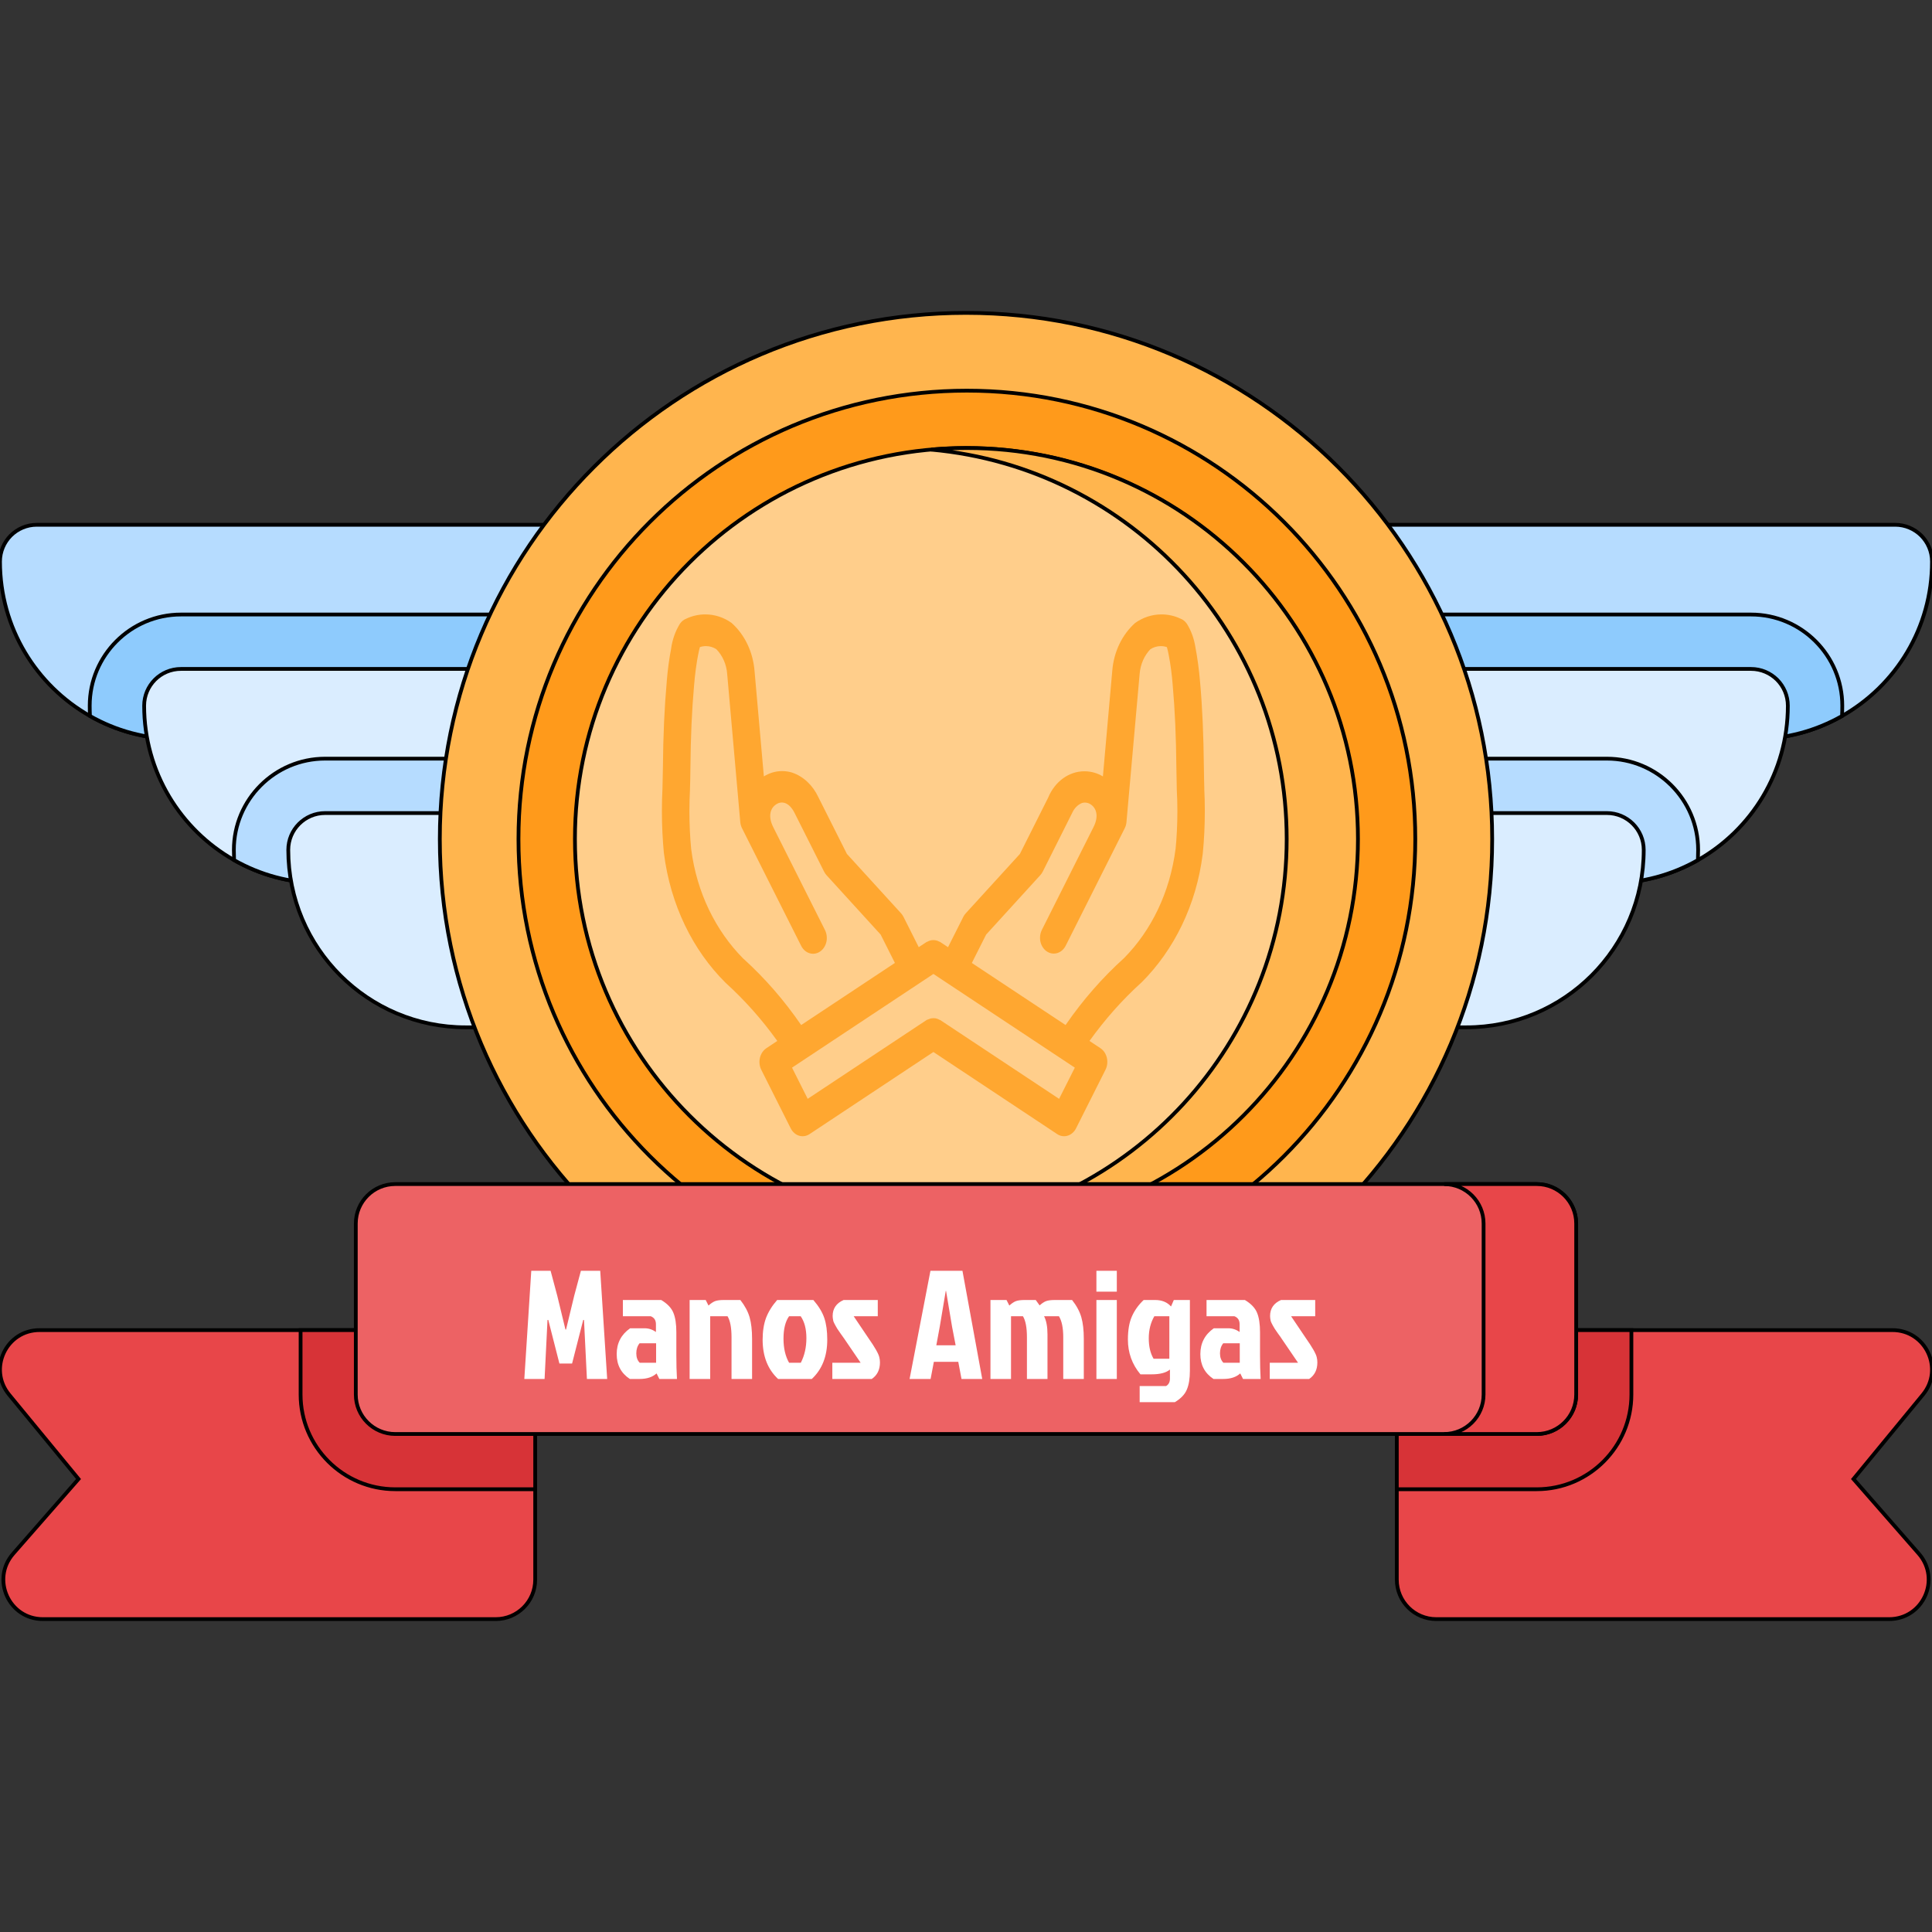 <?xml version="1.0"?>
<svg width="800" height="800" xmlns="http://www.w3.org/2000/svg" xmlns:svg="http://www.w3.org/2000/svg">
 <rect width="100%" height="100%" fill="#333333" stroke="none"/>
 <defs>
  <clipPath id="clip0_0_1">
   <rect fill="white" height="800" id="svg_1" width="800"/>
  </clipPath>
 </defs>
 <g class="layer">
  <title>Layer 1</title>
  <rect fill="none" height="800" id="svg_2" width="800"/>
  <g clip-path="url(#clip0_0_1)" id="svg_3">
   <path d="m800,232.55c0,27.41 -15,51.31 -37.25,63.93c-10.68,6.09 -23.05,9.55 -36.23,9.55l-202.72,0l0,-88.73l260.96,0c4.2,0 8.01,1.71 10.78,4.46c2.75,2.77 4.46,6.58 4.46,10.79z" fill="#B6DCFF" id="svg_4" stroke="black" stroke-width="1.56"/>
   <path d="m762.85,292.23c0,1.42 -0.03,2.84 -0.1,4.25c-10.69,6.09 -23.05,9.55 -36.23,9.55l-202.72,0l0,-51.57l201.27,0c20.83,0 37.78,16.94 37.78,37.77z" fill="#8ECBFD" id="svg_5" stroke="black" stroke-width="1.56"/>
   <path d="m740.31,292.23c0,27.41 -15,51.3 -37.24,63.92c-10.69,6.09 -23.05,9.55 -36.24,9.55l-143.03,0l0,-88.71l201.27,0c4.2,0 8.02,1.71 10.79,4.46c2.75,2.77 4.45,6.58 4.45,10.78z" fill="#DAEDFF" id="svg_6" stroke="black" stroke-width="1.56"/>
   <path d="m703.16,351.92c0,1.42 -0.03,2.83 -0.09,4.23c-10.69,6.09 -23.05,9.55 -36.24,9.55l-143.03,0l0,-51.56l141.58,0c20.83,0 37.78,16.95 37.78,37.78z" fill="#B6DCFF" id="svg_7" stroke="black" stroke-width="1.56"/>
   <path d="m665.38,336.67l-141.58,0l0,88.72l83.35,0c40.58,0 73.48,-32.89 73.48,-73.47c0,-8.42 -6.83,-15.25 -15.25,-15.25z" fill="#DAEDFF" id="svg_8" stroke="black" stroke-width="1.56"/>
   <path d="m276.2,217.3l0,88.73l-202.72,0c-13.18,0 -25.54,-3.46 -36.23,-9.55c-22.25,-12.62 -37.25,-36.52 -37.25,-63.93c0,-4.21 1.71,-8.02 4.46,-10.79c2.77,-2.75 6.58,-4.46 10.78,-4.46l260.96,0z" fill="#B6DCFF" id="svg_9" stroke="black" stroke-width="1.56"/>
   <path d="m276.2,254.46l0,51.57l-202.72,0c-13.18,0 -25.54,-3.46 -36.23,-9.55c-0.07,-1.41 -0.1,-2.83 -0.1,-4.25c0,-20.83 16.95,-37.77 37.78,-37.77l201.27,0z" fill="#8ECBFD" id="svg_10" stroke="black" stroke-width="1.56"/>
   <path d="m276.2,276.99l0,88.71l-143.03,0c-13.19,0 -25.55,-3.46 -36.24,-9.55c-22.24,-12.62 -37.24,-36.51 -37.24,-63.92c0,-4.2 1.7,-8.01 4.46,-10.78c2.76,-2.76 6.58,-4.46 10.78,-4.46l201.27,0l0,0z" fill="#DAEDFF" id="svg_11" stroke="black" stroke-width="1.56"/>
   <path d="m276.2,314.14l0,51.56l-143.03,0c-13.19,0 -25.55,-3.46 -36.24,-9.55c-0.06,-1.4 -0.09,-2.81 -0.09,-4.23c0,-20.83 16.95,-37.78 37.78,-37.78l141.58,0z" fill="#B6DCFF" id="svg_12" stroke="black" stroke-width="1.56"/>
   <path d="m134.62,336.67l141.58,0l0,88.72l-83.35,0c-40.58,0 -73.48,-32.89 -73.48,-73.47c0,-8.42 6.83,-15.25 15.25,-15.25z" fill="#DAEDFF" id="svg_13" stroke="black" stroke-width="1.56"/>
   <path d="m400,565.32c120.33,0 217.88,-97.55 217.88,-217.88c0,-120.33 -97.55,-217.88 -217.88,-217.88c-120.33,0 -217.88,97.55 -217.88,217.88c0,120.33 97.55,217.88 217.88,217.88z" fill="#FFB54E" id="svg_14" stroke="black" stroke-width="1.56"/>
   <path d="m400.37,533.12c102.54,0 185.67,-83.13 185.67,-185.68c0,-102.55 -83.13,-185.68 -185.67,-185.68c-102.55,0 -185.68,83.13 -185.68,185.68c0,102.55 83.13,185.68 185.68,185.68z" fill="#FF9A1B" id="svg_15" stroke="black" stroke-width="1.56"/>
   <path d="m400,509.37c89.43,0 161.93,-72.5 161.93,-161.93c0,-89.43 -72.5,-161.93 -161.93,-161.93c-89.43,0 -161.93,72.5 -161.93,161.93c0,89.43 72.5,161.93 161.93,161.93z" fill="#FFCE8B" id="svg_16" stroke="black" stroke-width="1.56"/>
   <path d="m562.3,347.44c0,89.43 -72.51,161.94 -161.93,161.94c-4.97,0 -9.89,-0.23 -14.75,-0.67c82.51,-7.45 147.17,-76.82 147.17,-161.27c0,-84.46 -64.66,-153.81 -147.17,-161.26c4.86,-0.44 9.78,-0.66 14.75,-0.66c89.42,0 161.93,72.49 161.93,161.92z" fill="#FFB54E" id="svg_17" stroke="black" stroke-width="1.56"/>
   <path d="m767.48,612.43l27.06,30.92c9.24,10.56 1.74,27.09 -12.3,27.09l-187.51,0c-9.02,0 -16.34,-7.31 -16.34,-16.34l0,-103.33l205.24,0c13.81,0 21.39,16.06 12.61,26.72l-28.76,34.94z" fill="#E84649" id="svg_18" stroke="black" stroke-width="1.56"/>
   <path d="m675.53,550.77l0,26.68c0,21.61 -17.57,39.21 -39.21,39.21l-57.93,0l0,-65.89l97.14,0l0,0z" fill="#D73337" id="svg_19" stroke="black" stroke-width="1.56"/>
   <path d="m221.61,550.77l0,103.34c0,9.02 -7.32,16.33 -16.34,16.33l-187.51,0c-14.04,0 -21.54,-16.53 -12.3,-27.09l27.06,-30.92l-28.76,-34.94c-8.78,-10.66 -1.2,-26.72 12.61,-26.72l205.24,0z" fill="#E84649" id="svg_20" stroke="black" stroke-width="1.56"/>
   <path d="m124.47,550.77l97.14,0l0,65.89l-57.93,0c-21.64,0 -39.21,-17.6 -39.21,-39.21l0,-26.68z" fill="#D73337" id="svg_21" stroke="black" stroke-width="1.56"/>
   <path d="m636.33,593.79l-472.66,0c-9.02,0 -16.34,-7.32 -16.34,-16.34l0,-70.81c0,-9.03 7.32,-16.34 16.34,-16.34l472.66,0c9.03,0 16.34,7.31 16.34,16.34l0,70.81c0,9.02 -7.31,16.34 -16.34,16.34z" fill="#ED6264" id="svg_22" stroke="black" stroke-width="1.56"/>
   <path d="m652.66,506.64l0,70.81c0,9.02 -7.3,16.34 -16.34,16.34l-38.34,0c9.03,0 16.34,-7.32 16.34,-16.34l0,-70.81c0,-9.03 -7.31,-16.34 -16.34,-16.34l38.34,0c9.04,0 16.34,7.31 16.34,16.34z" fill="#E84649" id="svg_23" stroke="black" stroke-width="1.56"/>
   <path d="m234.39,550.52l-0.25,0l0.25,0l3.39,-14.02l2.76,-10.3l8,0l2.88,44.8l-8.39,0l-1.21,-24.45l-0.32,0l-4.61,18.05l-5.25,0l-4.61,-18.05l-0.32,0l-1.21,24.45l-8.39,0l2.88,-44.8l8,0l2.75,10.3l3.4,14.02l0.25,0zm37.29,5.7l-6.85,0c-0.9,1.11 -1.35,2.49 -1.35,4.16c0,1.66 0.47,2.96 1.41,3.9l6.79,0l0,-8.06zm-13.76,-17.92l15.87,0c2.56,1.53 4.24,3.3 5.05,5.31c0.81,1.96 1.22,4.65 1.22,8.06l0,9.6c0,3.54 0.08,6.79 0.26,9.73l-7.3,0l-1.15,-2.3c-1.67,1.53 -4.01,2.3 -7.04,2.3l-4.03,0c-3.63,-2.39 -5.44,-5.82 -5.44,-10.3c0,-4.53 1.85,-8.09 5.56,-10.69l6.02,0c1.66,0 3.22,0.51 4.67,1.53l0,-3.2c0,-1.66 -0.72,-2.77 -2.17,-3.32l-11.52,0l0,-6.72zm41.85,0l6.79,0c1.87,2.38 3.15,4.78 3.84,7.16c0.68,2.39 1.02,5.38 1.02,8.96l0,16.58l-8.51,0l0,-17.22c0,-4.05 -0.56,-6.97 -1.66,-8.76l-7.17,0l0,25.98l-8.52,0l0,-32.7l6.66,0l1.15,2.3c0.94,-0.85 1.82,-1.45 2.63,-1.79c0.85,-0.34 2.11,-0.51 3.77,-0.51zm36.38,32.7l-13.96,0c-4.26,-3.97 -6.4,-9.39 -6.4,-16.26c0,-3.45 0.47,-6.46 1.41,-9.02c0.98,-2.56 2.52,-5.04 4.61,-7.42l14.98,0c2.21,2.56 3.73,5.05 4.54,7.48c0.81,2.39 1.22,5.38 1.22,8.96c0,6.87 -2.14,12.29 -6.4,16.26zm-9.41,-6.72l4.86,0c1.54,-2.99 2.31,-6.38 2.31,-10.18c0,-3.79 -0.79,-6.82 -2.37,-9.08l-4.8,0c-1.54,2.17 -2.31,5.26 -2.31,9.28c0,3.96 0.77,7.29 2.31,9.98zm22.59,-25.98l14.14,0l0,6.72l-9.98,0l6.08,9.02c2.73,3.88 4.24,6.55 4.54,8c0.17,0.68 0.26,1.39 0.26,2.11c0,3.03 -1.13,5.31 -3.39,6.85l-16.33,0l0,-6.72l11.72,0l-6.85,-10.05c-0.3,-0.47 -0.77,-1.13 -1.41,-1.98c-0.6,-0.86 -1.07,-1.54 -1.41,-2.05c-0.34,-0.56 -0.57,-0.96 -0.7,-1.22c-0.13,-0.25 -0.3,-0.57 -0.51,-0.96c-0.22,-0.42 -0.37,-0.78 -0.45,-1.08c-0.17,-0.81 -0.26,-1.48 -0.26,-1.99c0,-3.11 1.52,-5.33 4.55,-6.65zm48.81,32.7l-1.34,-7.1l-10.11,0l-1.35,7.1l-8.7,0l8.64,-44.8l13.25,0l8.19,44.8l-8.58,0zm-6.52,-36.48l-2.5,14.91l-1.41,7.62l8,0l-1.47,-7.62l-2.5,-14.91l-0.12,0zm32.71,3.78l4.55,0l1.6,2.24c0.9,-0.81 1.75,-1.39 2.56,-1.73c0.85,-0.34 2.11,-0.51 3.77,-0.51l7.11,0c1.88,2.38 3.16,4.78 3.84,7.16c0.68,2.39 1.02,5.38 1.02,8.96l0,16.58l-8.51,0l0,-17.22c0,-3.92 -0.6,-6.84 -1.79,-8.76l-6.15,0c0.94,1.83 1.41,4.33 1.41,7.48l0,18.5l-8.51,0l0,-17.22c0,-4.05 -0.55,-6.97 -1.66,-8.76l-4.93,0l0,25.98l-8.51,0l0,-32.7l6.65,0l1.16,2.3c0.93,-0.85 1.81,-1.45 2.62,-1.79c0.85,-0.34 2.11,-0.51 3.77,-0.51zm29.67,32.7l0,-32.7l8.45,0l0,32.7l-8.45,0zm0,-44.8l8.45,0l0,8.64l-8.45,0l0,-8.64zm38.71,12.1l0,29.31c0,3.24 -0.43,5.84 -1.28,7.81c-0.81,1.96 -2.46,3.69 -4.93,5.18l-14.59,0l0,-6.66l10.94,0c1.07,-0.64 1.6,-1.66 1.6,-3.07l0,-3.77c-1.58,1.32 -4.09,1.98 -7.55,1.98l-4.67,0c-3.46,-4.14 -5.19,-8.94 -5.19,-14.4c0,-3.93 0.56,-7.13 1.67,-9.6c1.11,-2.52 2.73,-4.78 4.86,-6.78l4.74,0c2.77,0 4.97,0.89 6.59,2.68l1.15,-2.68l6.66,0zm-8.51,6.72l-6.21,0c-1.54,2.64 -2.31,5.69 -2.31,9.15c0,3.41 0.67,6.23 1.99,8.45l6.53,0l0,-17.6zm29.16,11.2l-6.84,0c-0.9,1.11 -1.35,2.49 -1.35,4.16c0,1.66 0.47,2.96 1.41,3.9l6.78,0l0,-8.06zm-13.76,-17.92l15.88,0c2.56,1.53 4.24,3.3 5.05,5.31c0.81,1.96 1.22,4.65 1.22,8.06l0,9.6c0,3.54 0.08,6.79 0.25,9.73l-7.29,0l-1.15,-2.3c-1.67,1.53 -4.01,2.3 -7.04,2.3l-4.04,0c-3.62,-2.39 -5.44,-5.82 -5.44,-10.3c0,-4.53 1.86,-8.09 5.57,-10.69l6.02,0c1.66,0 3.22,0.51 4.67,1.53l0,-3.2c0,-1.66 -0.73,-2.77 -2.18,-3.32l-11.52,0l0,-6.72zm30.85,0l14.15,0l0,6.72l-9.99,0l6.08,9.02c2.73,3.88 4.25,6.55 4.55,8c0.17,0.68 0.25,1.39 0.25,2.11c0,3.03 -1.13,5.31 -3.39,6.85l-16.32,0l0,-6.72l11.71,0l-6.85,-10.05c-0.29,-0.47 -0.76,-1.13 -1.4,-1.98c-0.6,-0.86 -1.07,-1.54 -1.41,-2.05c-0.34,-0.56 -0.58,-0.96 -0.71,-1.22c-0.12,-0.25 -0.29,-0.57 -0.51,-0.96c-0.21,-0.42 -0.36,-0.78 -0.45,-1.08c-0.17,-0.81 -0.25,-1.48 -0.25,-1.99c0,-3.11 1.51,-5.33 4.54,-6.65z" fill="white" id="svg_24"/>
   <path d="m498.68,326.75c-0.07,-2.88 -0.15,-5.77 -0.17,-8.66c-0.15,-13.81 -0.64,-25.1 -1.57,-35.52c-0.45,-5.43 -1.12,-10.28 -2.03,-15.03l0.13,0.81c-0.54,-3.83 -1.81,-7.24 -3.63,-10.15l0.04,0.07c-0.69,-0.98 -1.6,-1.72 -2.65,-2.11l-0.04,-0.01c-2.31,-1.1 -4.99,-1.74 -7.81,-1.74c-4.03,0 -7.8,1.31 -10.99,3.6l0.09,-0.07c-5.29,4.72 -8.84,11.77 -9.48,19.8l-0.01,0.11l-3.87,43.65c-2.22,-1.34 -4.85,-2.13 -7.64,-2.13c-6.54,0 -12.2,4.33 -14.91,10.64l-0.04,0.12l-11.79,23.48l-22.43,24.59c-0.39,0.42 -0.72,0.9 -0.99,1.43l-0.01,0.03l-6.32,12.55l-3.27,-2.17c-0.12,-0.08 -0.25,-0.07 -0.37,-0.14c-0.71,-0.4 -1.55,-0.63 -2.43,-0.63c-0.88,0 -1.72,0.23 -2.46,0.66l0.03,-0.02c-0.11,0.06 -0.24,0.06 -0.35,0.13l-0.63,0.41l-0.1,0.07l-2.55,1.68l-6.31,-12.55c-0.28,-0.56 -0.61,-1.04 -1,-1.46l-22.43,-24.59l-11.81,-23.48c-2.3,-4.93 -6.17,-8.6 -10.81,-10.18l-0.13,-0.04c-1.22,-0.38 -2.62,-0.61 -4.07,-0.61c-2.77,0 -5.39,0.82 -7.66,2.26l0.09,-0.05l-3.85,-43.55c-0.64,-8.17 -4.2,-15.26 -9.47,-19.96l-0.05,-0.05c-3.1,-2.22 -6.86,-3.53 -10.89,-3.53c-2.81,0 -5.49,0.63 -7.93,1.8l0.13,-0.06c-1.09,0.4 -2.01,1.14 -2.69,2.11l0,0.01c-1.83,2.94 -3.12,6.45 -3.65,10.26l-0.01,0.14c-0.76,3.85 -1.41,8.6 -1.8,13.43l-0.03,0.48c-0.94,10.44 -1.44,21.72 -1.57,35.51c-0.04,2.85 -0.11,5.7 -0.18,8.56c-0.14,2.74 -0.23,5.95 -0.23,9.18c0,6.11 0.3,12.15 0.88,18.08l-0.06,-0.72c2.72,21.63 12.03,40.32 25.47,53.68l0.1,0.1c7.95,7.23 14.97,15.13 21.2,23.8l0.18,0.27l-4.53,3.01c-1.71,1.15 -2.85,3.26 -2.85,5.66c0,1.21 0.28,2.34 0.78,3.31l-0.02,-0.04l12.19,24.25c0.75,1.48 1.97,2.58 3.42,3.03l0.04,0.01c0.43,0.14 0.93,0.22 1.45,0.22l0.02,0l0.01,0c1.04,0 2.02,-0.32 2.87,-0.89l-0.03,0.02l51.3,-34.01l51.28,34.01c0.81,0.55 1.79,0.87 2.83,0.87l0.02,0c0,0 0.01,0 0.03,0c0.51,0 1.01,-0.08 1.48,-0.24l-0.04,0.01c1.49,-0.46 2.71,-1.56 3.46,-3.01l0.01,-0.04l12.19,-24.25c0.48,-0.94 0.76,-2.06 0.76,-3.26c0,-2.42 -1.14,-4.52 -2.83,-5.65l-0.03,-0.02l-4.53,-3c6.47,-9 13.53,-16.94 21.26,-23.97l0.29,-0.25c13.46,-13.43 22.7,-32.07 25.33,-53.15l0.05,-0.46c0.53,-5.22 0.83,-11.27 0.83,-17.4c0,-3.18 -0.08,-6.34 -0.24,-9.47l0.02,0.43l0.01,-0.01zm-190.97,70.13c-11.33,-11.45 -19.15,-27.21 -21.47,-45.04l-0.05,-0.41c-0.46,-4.69 -0.72,-10.13 -0.72,-15.64c0,-3.08 0.09,-6.13 0.25,-9.16l-0.02,0.42c0.08,-2.94 0.16,-5.88 0.18,-8.81c0.13,-13.38 0.61,-24.28 1.51,-34.3c0.39,-4.83 0.98,-9.16 1.79,-13.4l-0.12,0.72c0.2,-1.03 0.45,-2.3 0.75,-3.31c0.75,-0.26 1.62,-0.41 2.51,-0.41c1.57,0 3.05,0.47 4.32,1.29l-0.04,-0.03c2.53,2.58 4.22,6.22 4.52,10.31l0,0.07l5.41,61.2c0.09,0.97 0.35,1.86 0.75,2.63l-0.01,-0.03l3.05,6.07l21.38,42.52c0.99,2.02 2.84,3.36 4.97,3.36c3.14,0 5.7,-2.93 5.7,-6.54c0,-1.24 -0.31,-2.4 -0.82,-3.4l0.01,0.03l-21.38,-42.52c-2.4,-4.79 -0.98,-8 1.17,-9.42c2.09,-1.42 5.27,-1.23 7.67,3.56l12.22,24.29c0.28,0.56 0.62,1.04 1,1.46l22.42,24.6l5.9,11.74l-38.81,25.72c-7.13,-10.35 -15.03,-19.41 -23.76,-27.32l-0.31,-0.26l0.03,0.01zm130.84,58.13l-49.17,-32.6c-0.12,-0.08 -0.26,-0.08 -0.39,-0.15c-0.44,-0.26 -0.96,-0.46 -1.5,-0.58l-0.03,-0.01c-0.19,-0.02 -0.41,-0.05 -0.64,-0.05c-0.11,-0.01 -0.23,-0.01 -0.35,-0.01c-0.4,0 -0.8,0.06 -1.18,0.14l0.04,-0.01c-0.28,0.09 -0.52,0.18 -0.75,0.28l0.04,-0.02c-0.35,0.1 -0.65,0.21 -0.94,0.35l0.04,-0.01l-49.27,32.66l-6.49,-12.91l58.55,-38.8l58.55,38.8l-6.51,12.92zm48.24,-103.58c-2.33,18.15 -10.08,33.86 -21.25,45.2l-0.07,0.07c-9.1,8.23 -17.05,17.35 -24.01,27.42l-0.22,0.33l-38.82,-25.71l5.91,-11.74l22.43,-24.61c0.38,-0.41 0.72,-0.89 0.99,-1.42l0.02,-0.03l12.18,-24.29c0.85,-1.93 2.28,-3.4 4.03,-4.13l0.05,-0.01c0.36,-0.12 0.78,-0.18 1.2,-0.18c0.89,0 1.73,0.28 2.45,0.77l-0.03,-0.02c2.14,1.42 3.57,4.63 1.14,9.42l-21.36,42.52c-0.49,0.94 -0.78,2.08 -0.78,3.3c0,3.62 2.55,6.54 5.7,6.54c2.11,0 3.95,-1.31 4.94,-3.27l0.01,-0.03l24.42,-48.59c0.39,-0.75 0.66,-1.63 0.73,-2.58l0,-0.03l5.45,-61.31c0.33,-4.08 1.98,-7.66 4.45,-10.22l0.01,0c1.24,-0.82 2.73,-1.29 4.31,-1.29c0.9,0 1.76,0.15 2.58,0.44l-0.06,-0.02c0.27,0.93 0.55,2.13 0.77,3.35l0.04,0.23c0.67,3.44 1.24,7.68 1.58,11.99l0.03,0.41c0.89,10 1.38,20.89 1.51,34.3c0.03,2.98 0.1,5.95 0.17,8.92c0.15,2.62 0.24,5.67 0.24,8.74c0,5.47 -0.27,10.87 -0.79,16.19l0.05,-0.65l0,-0.01z" fill="#FFA730" id="svg_25"/>
  </g>
 </g>
</svg>